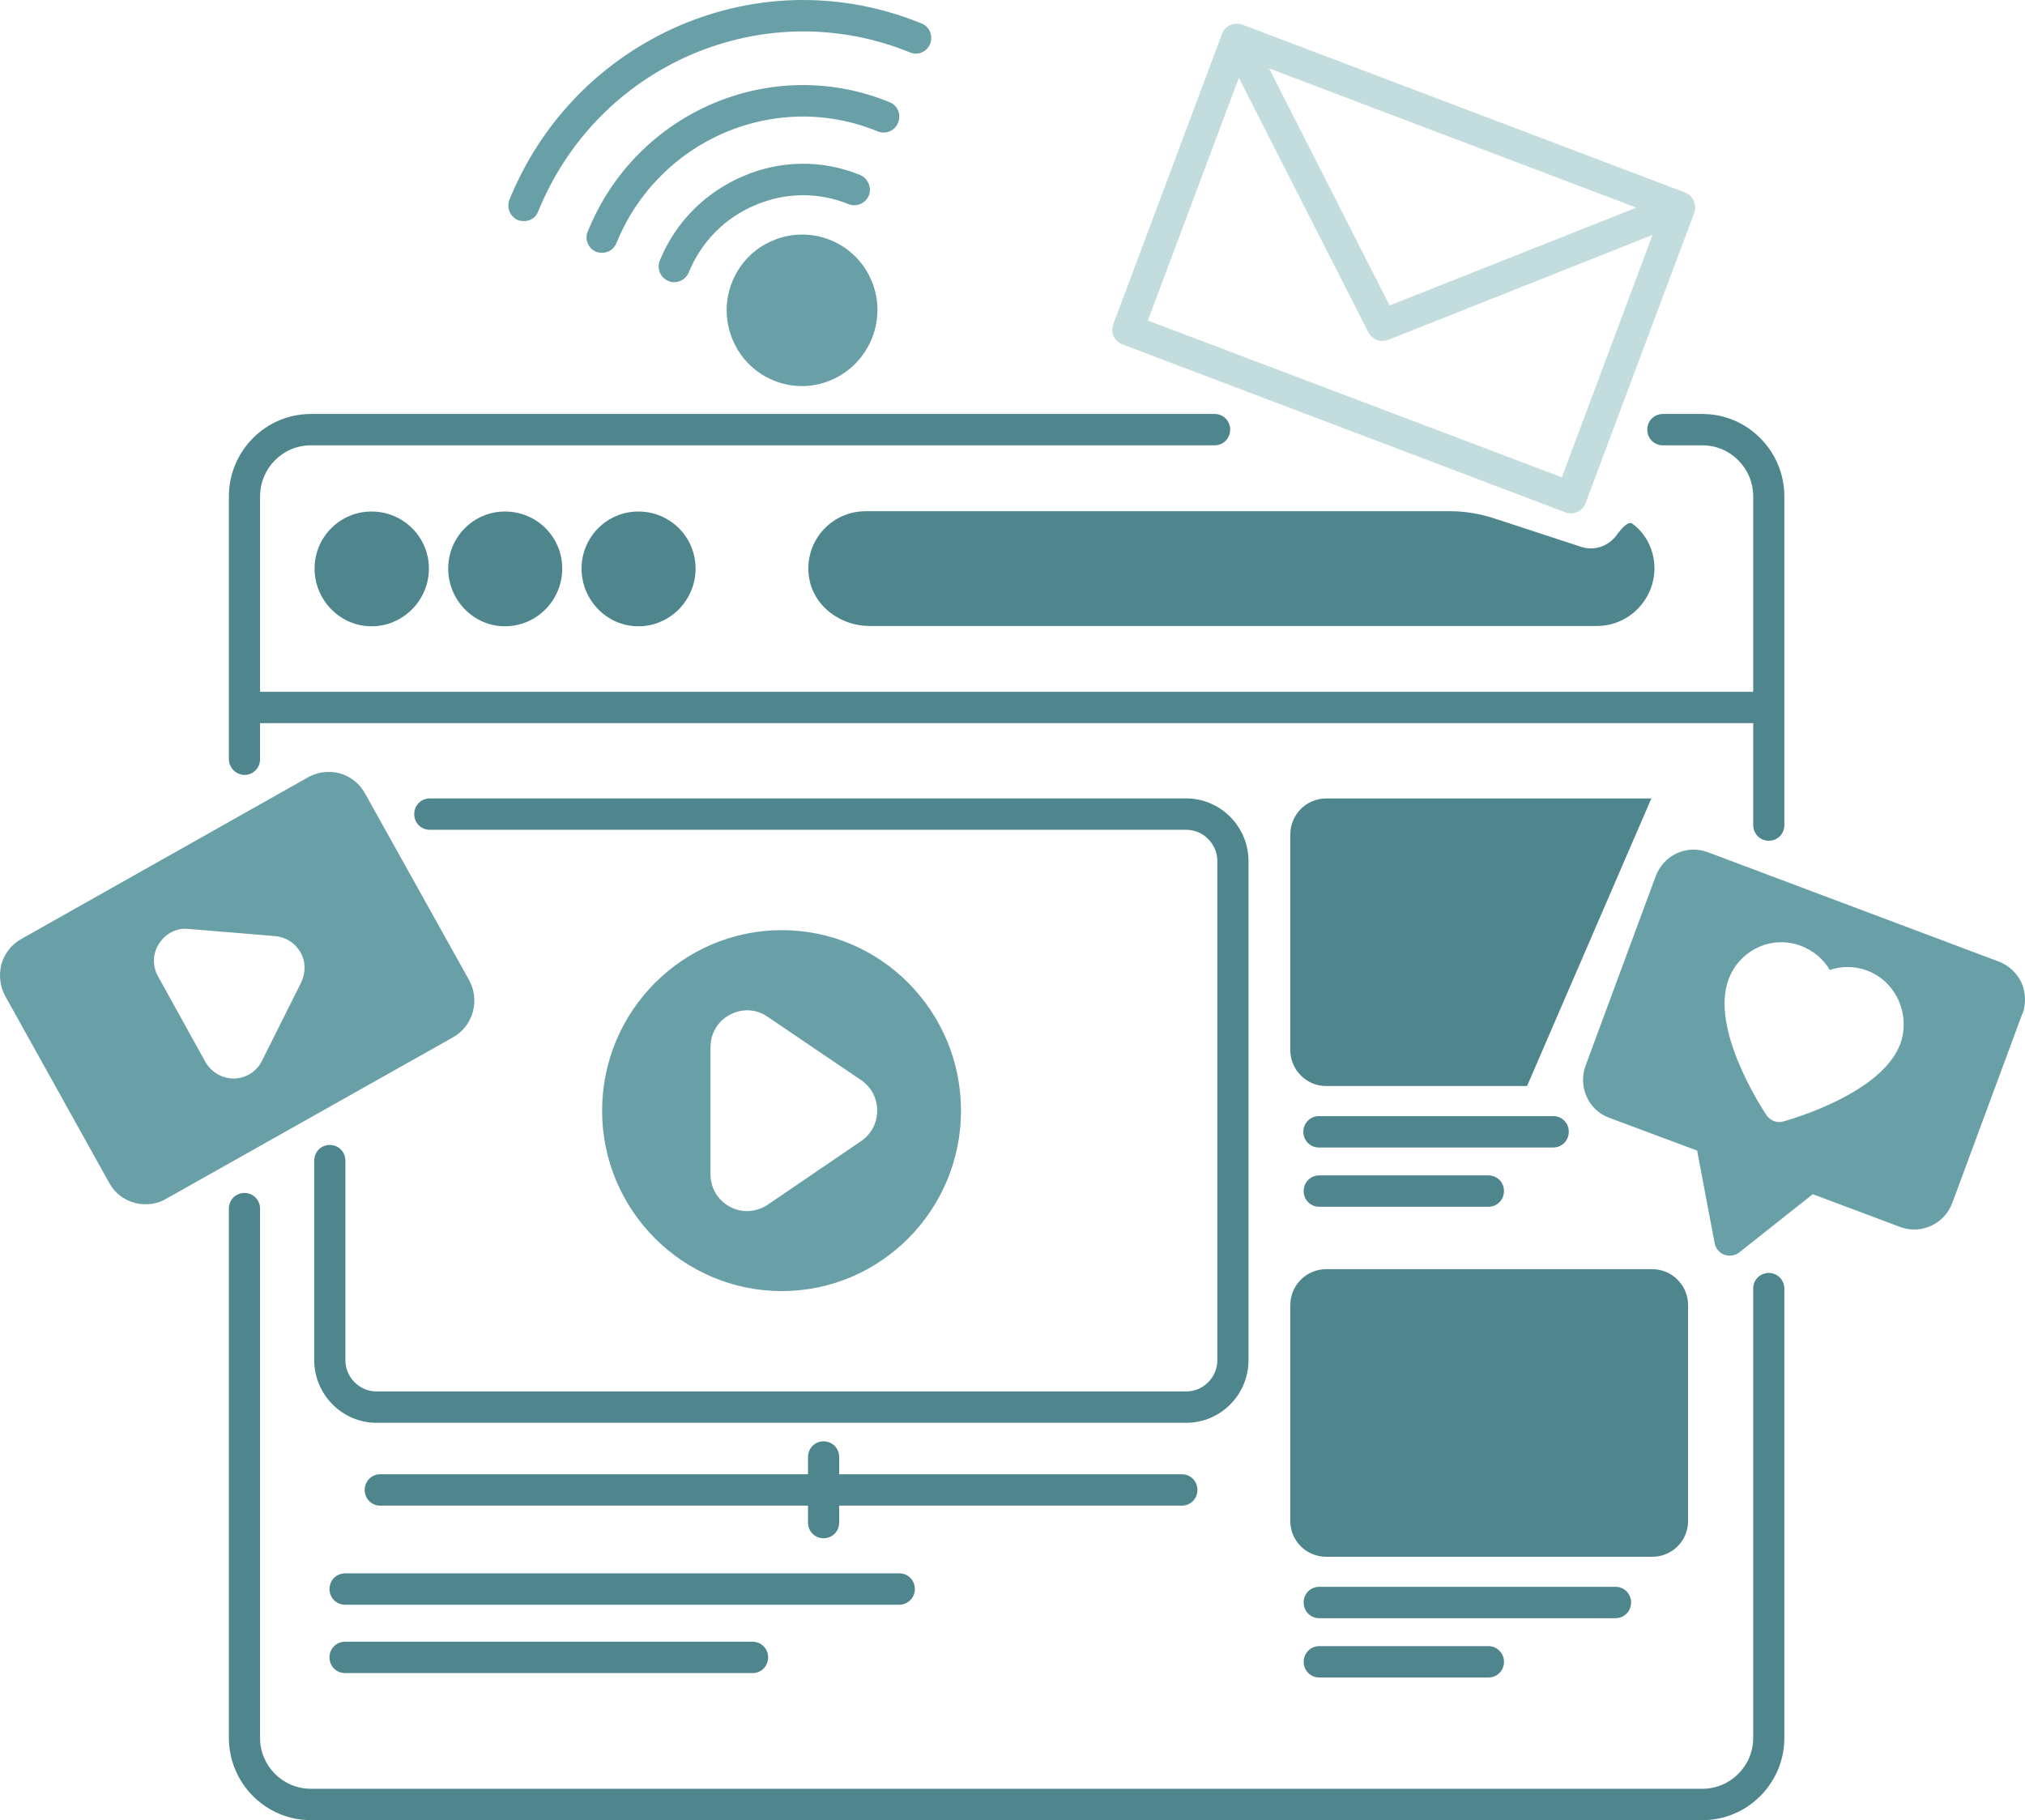 <svg xmlns="http://www.w3.org/2000/svg" width="89" height="80" viewBox="0 0 89 80" fill="none">
  <path d="M10.745 34.059C11.128 34.059 11.43 33.756 11.43 33.37V31.784H77.055V36.264C77.055 36.65 77.356 36.953 77.74 36.953C78.123 36.953 78.424 36.65 78.424 36.264L78.423 21.82C78.423 19.821 76.807 18.195 74.822 18.195H73.084C72.7 18.195 72.399 18.498 72.399 18.884C72.399 19.27 72.7 19.573 73.084 19.573H74.822C76.055 19.573 77.054 20.579 77.054 21.82V30.407L11.43 30.407V21.82C11.43 20.579 12.429 19.573 13.661 19.573H53.382C53.766 19.573 54.067 19.27 54.067 18.883C54.067 18.498 53.766 18.194 53.382 18.194L13.661 18.195C11.676 18.195 10.06 19.821 10.06 21.82V33.37C10.06 33.742 10.376 34.059 10.745 34.059L10.745 34.059Z" fill="#4F868E"/>
  <path d="M77.739 55.948C77.356 55.948 77.054 56.251 77.054 56.638V76.389C77.054 77.615 76.055 78.621 74.822 78.621H13.661C12.429 78.621 11.429 77.615 11.429 76.389V53.122C11.429 52.737 11.128 52.433 10.744 52.433C10.361 52.433 10.06 52.736 10.06 53.122L10.06 76.389C10.06 78.374 11.676 80 13.661 80H74.822C76.808 80 78.423 78.374 78.423 76.389V56.636C78.423 56.264 78.122 55.947 77.739 55.947L77.739 55.948Z" fill="#4F868E"/>
  <path d="M19.699 24.99C19.699 26.383 20.822 27.527 22.191 27.527C23.588 27.527 24.711 26.383 24.711 24.99C24.711 23.598 23.588 22.482 22.191 22.482C20.822 22.482 19.699 23.598 19.699 24.99Z" fill="#4F868E"/>
  <path d="M13.826 24.99C13.826 26.383 14.949 27.527 16.332 27.527C17.715 27.527 18.851 26.383 18.851 24.99C18.851 23.598 17.715 22.482 16.332 22.482C14.949 22.482 13.826 23.598 13.826 24.99Z" fill="#4F868E"/>
  <path d="M25.56 24.99C25.56 26.383 26.683 27.527 28.052 27.527C29.448 27.527 30.571 26.383 30.571 24.99C30.571 23.598 29.448 22.482 28.052 22.482C26.683 22.482 25.56 23.598 25.56 24.99Z" fill="#4F868E"/>
  <path d="M71.043 23.53C70.686 24.012 70.071 24.219 69.509 24.04L65.634 22.772C65.018 22.579 64.388 22.469 63.745 22.469H38.046C36.499 22.469 35.294 23.847 35.567 25.432C35.786 26.673 36.964 27.513 38.21 27.513H70.194C71.577 27.513 72.714 26.369 72.714 24.977C72.714 24.191 72.344 23.447 71.728 23.006C71.564 22.91 71.29 23.186 71.044 23.53L71.043 23.53Z" fill="#4F868E"/>
  <path d="M54.873 59.779V37.849C54.873 36.333 53.64 35.092 52.134 35.092H18.89C18.507 35.092 18.206 35.395 18.206 35.782C18.206 36.167 18.507 36.471 18.89 36.471H52.134C52.888 36.471 53.503 37.092 53.503 37.849V59.779C53.503 60.537 52.887 61.157 52.134 61.157L16.549 61.157C15.796 61.157 15.18 60.537 15.18 59.779V51.013C15.18 50.627 14.879 50.324 14.495 50.324C14.112 50.324 13.81 50.627 13.81 51.013V59.779C13.81 61.295 15.043 62.536 16.549 62.536H52.134C53.654 62.535 54.873 61.295 54.873 59.779L54.873 59.779Z" fill="#4F868E"/>
  <path d="M72.55 35.094H58.284C57.407 35.094 56.709 35.81 56.709 36.679V46.148C56.709 47.016 57.407 47.733 58.284 47.733H67.115L72.578 35.094H72.55L72.55 35.094Z" fill="#4F868E"/>
  <path d="M42.236 48.821C42.236 44.438 38.703 40.882 34.363 40.882C30.009 40.882 26.463 44.438 26.463 48.821C26.463 53.19 30.009 56.746 34.363 56.746C38.703 56.746 42.236 53.19 42.236 48.821ZM32.829 53.231C32.569 53.231 32.309 53.163 32.076 53.039C31.542 52.749 31.227 52.212 31.227 51.605V46.023C31.227 45.43 31.542 44.879 32.076 44.604C32.596 44.314 33.24 44.342 33.733 44.686L37.84 47.47C38.292 47.773 38.552 48.27 38.552 48.807C38.552 49.358 38.292 49.854 37.84 50.158L33.733 52.956C33.459 53.135 33.145 53.231 32.829 53.231L32.829 53.231Z" fill="#69A0A7"/>
  <path d="M68.264 49.056H57.968C57.585 49.056 57.283 49.359 57.283 49.746C57.283 50.131 57.584 50.435 57.968 50.435H68.264C68.647 50.435 68.949 50.132 68.949 49.746C68.949 49.359 68.648 49.056 68.264 49.056Z" fill="#4F868E"/>
  <path d="M65.416 53.04C65.799 53.04 66.101 52.736 66.101 52.35C66.101 51.965 65.8 51.661 65.416 51.661H57.981C57.598 51.661 57.296 51.964 57.296 52.35C57.296 52.736 57.597 53.04 57.981 53.04H65.416Z" fill="#4F868E"/>
  <path d="M57.982 72.35C57.599 72.35 57.297 72.667 57.297 73.039C57.297 73.425 57.598 73.729 57.982 73.729H65.417C65.8 73.729 66.102 73.426 66.102 73.039C66.102 72.667 65.801 72.35 65.417 72.35H57.982Z" fill="#4F868E"/>
  <path d="M71.687 70.434C71.687 70.048 71.386 69.744 71.002 69.744H57.981C57.598 69.744 57.296 70.047 57.296 70.434C57.296 70.819 57.597 71.123 57.981 71.123H71.002C71.386 71.123 71.687 70.819 71.687 70.434Z" fill="#4F868E"/>
  <path d="M74.193 66.851V57.368C74.193 56.5 73.495 55.783 72.619 55.783H58.284C57.407 55.783 56.709 56.499 56.709 57.368V66.851C56.709 67.719 57.407 68.423 58.284 68.423H72.619C73.495 68.422 74.193 67.719 74.193 66.851H74.193Z" fill="#4F868E"/>
  <path d="M52.628 65.487C52.628 65.101 52.327 64.797 51.943 64.797H36.882V64.039C36.882 63.653 36.581 63.35 36.197 63.35C35.814 63.35 35.513 63.653 35.513 64.039V64.797H16.714C16.331 64.797 16.029 65.101 16.029 65.487C16.029 65.873 16.33 66.176 16.714 66.176H35.513V66.921C35.513 67.306 35.814 67.61 36.197 67.61C36.581 67.61 36.882 67.307 36.882 66.921V66.176H51.943C52.326 66.176 52.628 65.873 52.628 65.487Z" fill="#4F868E"/>
  <path d="M40.209 69.842C40.209 69.456 39.908 69.152 39.524 69.152L15.167 69.153C14.784 69.153 14.482 69.456 14.482 69.843C14.482 70.228 14.784 70.532 15.167 70.532H39.526C39.909 70.531 40.21 70.215 40.21 69.842H40.209Z" fill="#4F868E"/>
  <path d="M15.166 72.157C14.783 72.157 14.481 72.46 14.481 72.846C14.481 73.232 14.783 73.536 15.166 73.536H33.075C33.458 73.536 33.76 73.233 33.76 72.846C33.76 72.461 33.459 72.157 33.075 72.157H15.166Z" fill="#4F868E"/>
  <path d="M88.843 43.184C88.637 42.757 88.281 42.426 87.843 42.261L75.041 37.45C74.124 37.12 73.124 37.574 72.768 38.512L69.688 46.837C69.346 47.76 69.811 48.794 70.715 49.125L74.59 50.572L75.357 54.625C75.398 54.859 75.562 55.066 75.781 55.148C75.863 55.176 75.945 55.19 76.028 55.19C76.178 55.19 76.329 55.135 76.453 55.038L79.671 52.488L83.532 53.935C84.436 54.266 85.463 53.797 85.804 52.874L88.885 44.549H88.898C89.048 44.108 89.034 43.625 88.843 43.184L88.843 43.184ZM83.516 45.886C82.722 48.022 78.834 49.166 78.382 49.29C78.328 49.303 78.259 49.318 78.204 49.318C77.985 49.318 77.766 49.207 77.629 49C77.382 48.628 75.164 45.196 75.972 43.046C76.451 41.751 77.875 41.089 79.149 41.571C79.697 41.778 80.135 42.15 80.422 42.633C80.943 42.453 81.518 42.453 82.066 42.66C83.052 43.033 83.668 43.997 83.668 45.017C83.667 45.307 83.626 45.596 83.517 45.886L83.516 45.886Z" fill="#69A0A7"/>
  <path d="M20.616 43.075L16.043 34.874C15.81 34.446 15.413 34.13 14.947 33.992C14.468 33.868 13.976 33.922 13.551 34.157L0.94 41.268C0.516 41.502 0.201 41.902 0.064 42.371C-0.059 42.854 -0.005 43.349 0.228 43.777L4.801 51.992C5.034 52.419 5.431 52.736 5.897 52.86C6.061 52.915 6.239 52.929 6.403 52.929C6.705 52.929 7.02 52.86 7.293 52.695L19.904 45.596C20.794 45.101 21.109 43.971 20.616 43.075L20.616 43.075ZM13.236 43.185L11.511 46.631C11.279 47.1 10.813 47.389 10.293 47.403H10.265C9.758 47.403 9.293 47.127 9.033 46.686L6.951 42.923C6.691 42.469 6.704 41.903 6.992 41.476C7.266 41.035 7.759 40.773 8.279 40.828L12.099 41.145C12.565 41.187 12.975 41.448 13.208 41.862C13.441 42.262 13.441 42.758 13.236 43.185L13.236 43.185Z" fill="#69A0A7"/>
  <path d="M49.327 15.135L68.811 22.523C68.88 22.551 68.962 22.564 69.044 22.564C69.14 22.564 69.236 22.536 69.332 22.495C69.496 22.426 69.619 22.288 69.688 22.11L74.466 9.346C74.589 9.002 74.412 8.602 74.069 8.464L54.585 1.076C54.421 1.022 54.228 1.022 54.065 1.104C53.901 1.173 53.764 1.311 53.708 1.49L48.93 14.253C48.793 14.598 48.971 14.997 49.327 15.135ZM71.918 9.126L61.074 13.426L55.776 3.006L71.918 9.126ZM54.447 3.419L60.143 14.611C60.266 14.845 60.499 14.983 60.745 14.983C60.841 14.983 60.923 14.97 61.005 14.942L72.63 10.325L68.645 20.979L50.449 14.088L54.447 3.419Z" fill="#C3DCDE"/>
  <path d="M37.295 8.973C37.637 9.111 38.034 8.946 38.184 8.601C38.322 8.243 38.157 7.843 37.801 7.691C36.158 7.016 34.323 7.03 32.653 7.746C30.983 8.463 29.682 9.772 28.997 11.454C28.86 11.812 29.025 12.212 29.38 12.349C29.462 12.39 29.544 12.404 29.64 12.404C29.901 12.404 30.161 12.239 30.27 11.976C30.818 10.64 31.845 9.578 33.2 9.013C34.528 8.45 35.98 8.436 37.295 8.973V8.973Z" fill="#69A0A7"/>
  <path d="M22.765 9.676C22.848 9.704 22.944 9.718 23.026 9.718C23.299 9.718 23.56 9.566 23.655 9.29C24.929 6.161 27.325 3.708 30.419 2.384C33.5 1.075 36.909 1.048 39.99 2.302C40.332 2.453 40.729 2.288 40.88 1.93C41.017 1.571 40.852 1.171 40.51 1.034C37.073 -0.372 33.308 -0.344 29.885 1.117C26.462 2.592 23.806 5.306 22.396 8.766C22.245 9.126 22.423 9.525 22.765 9.676L22.765 9.676Z" fill="#69A0A7"/>
  <path d="M39.471 5.39C39.621 5.046 39.458 4.632 39.101 4.494C33.912 2.358 27.956 4.908 25.834 10.173C25.684 10.518 25.848 10.918 26.204 11.069C26.286 11.097 26.382 11.111 26.464 11.111C26.724 11.111 26.984 10.959 27.094 10.683C28.942 6.134 34.09 3.929 38.581 5.776C38.937 5.915 39.334 5.749 39.471 5.39V5.39Z" fill="#69A0A7"/>
  <path d="M35.239 16.969C35.677 16.969 36.101 16.887 36.526 16.707C38.21 15.991 39.017 14.034 38.305 12.338C37.593 10.643 35.649 9.857 33.965 10.574C32.281 11.277 31.486 13.234 32.199 14.929C32.719 16.197 33.952 16.969 35.239 16.969H35.239Z" fill="#69A0A7"/>
</svg>